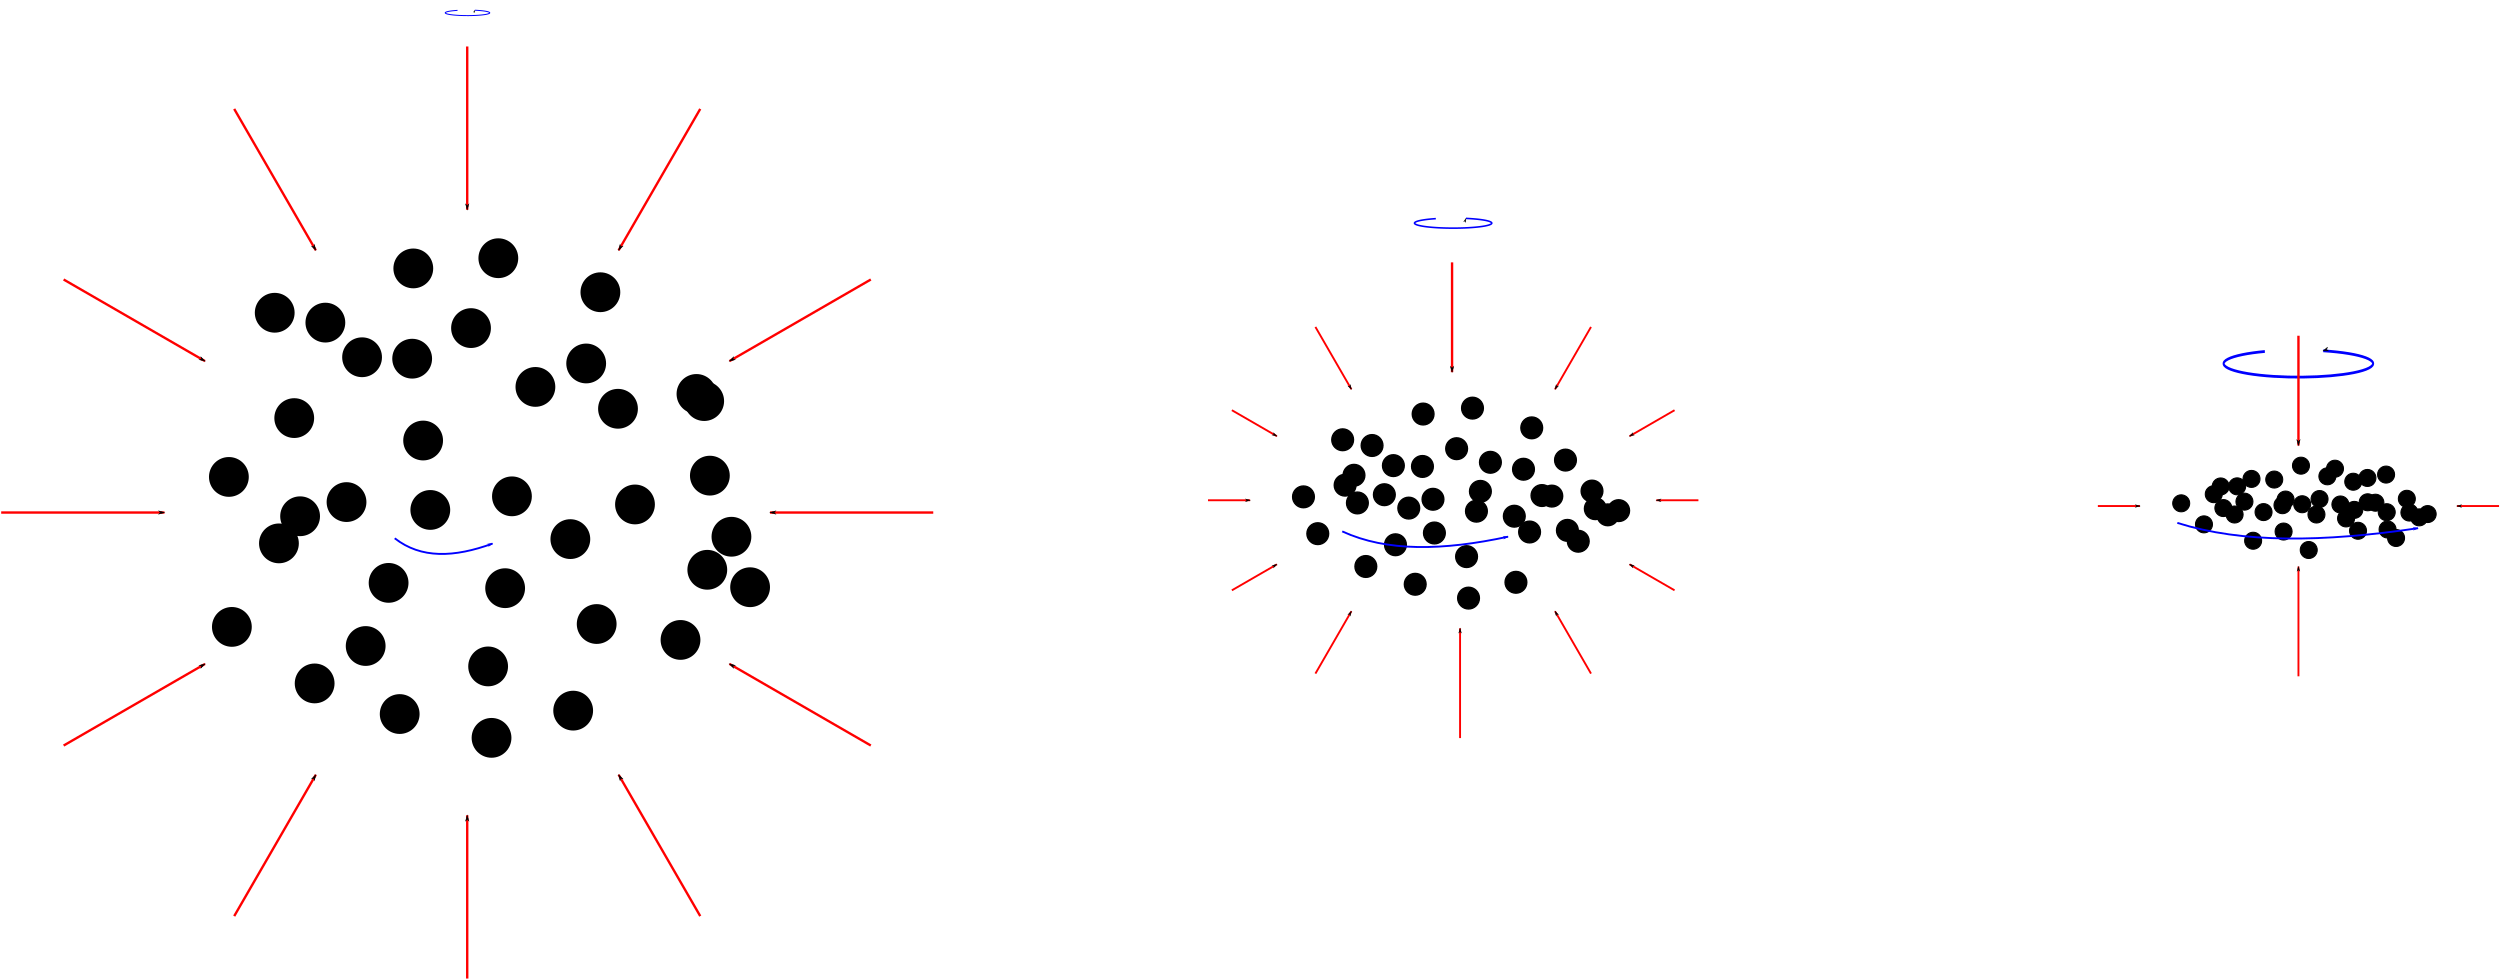 <?xml version="1.0" encoding="UTF-8" standalone="no"?>
<!-- Created with Inkscape (http://www.inkscape.org/) -->

<svg
   xmlns:dc="http://purl.org/dc/elements/1.1/"
   xmlns:cc="http://creativecommons.org/ns#"
   xmlns:rdf="http://www.w3.org/1999/02/22-rdf-syntax-ns#"
   xmlns:svg="http://www.w3.org/2000/svg"
   xmlns="http://www.w3.org/2000/svg"
   xmlns:xlink="http://www.w3.org/1999/xlink"
   xmlns:sodipodi="http://sodipodi.sourceforge.net/DTD/sodipodi-0.dtd"
   xmlns:inkscape="http://www.inkscape.org/namespaces/inkscape"
   inkscape:version="0.48.2 r9819"
   version="1.1"
   id="svg2"
   height="411.452"
   width="1049.903"
   sodipodi:docname="disk_collapse.svg">
  <sodipodi:namedview
     id="base"
     pagecolor="#ffffff"
     bordercolor="#666666"
     borderopacity="1.0"
     inkscape:pageopacity="0.0"
     inkscape:pageshadow="2"
     inkscape:zoom="0.63611989"
     inkscape:cx="688.63373"
     inkscape:cy="61.051556"
     inkscape:document-units="px"
     inkscape:current-layer="layer1"
     showgrid="false"
     inkscape:object-nodes="true"
     inkscape:snap-object-midpoints="true"
     inkscape:snap-global="false"
     inkscape:object-paths="false"
     inkscape:snap-smooth-nodes="true"
     fit-margin-top="0"
     fit-margin-left="0"
     fit-margin-right="0"
     fit-margin-bottom="0" />
  <defs
     id="defs4">
    <marker
       inkscape:stockid="Arrow1Lstart"
       orient="auto"
       refY="0"
       refX="0"
       id="Arrow1Lstart"
       style="overflow:visible">
      <path
         id="path3903"
         d="M 0,0 5,-5 -12.5,0 5,5 0,0 z"
         style="fill-rule:evenodd;stroke:#000000;stroke-width:1pt;marker-start:none"
         transform="matrix(0.8,0,0,0.8,10,0)"
         inkscape:connector-curvature="0" />
    </marker>
    <marker
       inkscape:stockid="Arrow1Lend"
       orient="auto"
       refY="0"
       refX="0"
       id="Arrow1Lend"
       style="overflow:visible">
      <path
         id="path3906"
         d="M 0,0 5,-5 -12.5,0 5,5 0,0 z"
         style="fill-rule:evenodd;stroke:#000000;stroke-width:1pt;marker-start:none"
         transform="matrix(-0.8,0,0,-0.8,-10,0)"
         inkscape:connector-curvature="0" />
    </marker>
    <marker
       inkscape:stockid="Arrow1Lendk"
       orient="auto"
       refY="0"
       refX="0"
       id="Arrow1Lendk"
       style="overflow:visible">
      <path
         id="path6342"
         d="M 0,0 5,-5 -12.5,0 5,5 0,0 z"
         style="fill:#0000ff;fill-rule:evenodd;stroke:#0000ff;stroke-width:1pt;marker-start:none"
         transform="matrix(-0.8,0,0,-0.8,-10,0)"
         inkscape:connector-curvature="0" />
    </marker>
    <marker
       inkscape:stockid="Arrow1Lend9"
       orient="auto"
       refY="0"
       refX="0"
       id="Arrow1Lend9"
       style="overflow:visible">
      <path
         id="path6345"
         d="M 0,0 5,-5 -12.5,0 5,5 0,0 z"
         style="fill:#0000ff;fill-rule:evenodd;stroke:#0000ff;stroke-width:1pt;marker-start:none"
         transform="matrix(-0.8,0,0,-0.8,-10,0)"
         inkscape:connector-curvature="0" />
    </marker>
    <marker
       inkscape:stockid="Arrow1LendP"
       orient="auto"
       refY="0"
       refX="0"
       id="Arrow1LendP"
       style="overflow:visible">
      <path
         id="path6348"
         d="M 0,0 5,-5 -12.5,0 5,5 0,0 z"
         style="fill:#0000ff;fill-rule:evenodd;stroke:#0000ff;stroke-width:1pt;marker-start:none"
         transform="matrix(-0.8,0,0,-0.8,-10,0)"
         inkscape:connector-curvature="0" />
    </marker>
  </defs>
  <g
     inkscape:label="Calque 1"
     inkscape:groupmode="layer"
     id="layer1"
     transform="translate(53.357,-18.553)">
    <path
       sodipodi:type="arc"
       style="fill:#000000;fill-opacity:1;fill-rule:evenodd;stroke:#000000;stroke-width:1;stroke-miterlimit:10;stroke-opacity:1;stroke-dasharray:none;stroke-dashoffset:0"
       id="path2985"
       sodipodi:cx="41.42857"
       sodipodi:cy="182.36218"
       sodipodi:rx="7.857142"
       sodipodi:ry="7.857142"
       d="m 49.286,182.362 c 0,4.339 -3.518,7.857 -7.857,7.857 -4.339,0 -7.857,-3.518 -7.857,-7.857 0,-4.339 3.518,-7.857 7.857,-7.857 4.339,0 7.857,3.518 7.857,7.857 z"
       transform="translate(130.064,-1.32)" />
    <use
       x="0"
       y="0"
       xlink:href="#path2985"
       id="use3755"
       transform="translate(-98.818,54.321)"
       width="744.094"
       height="1052.362" />
    <use
       height="1052.362"
       width="744.094"
       transform="translate(-72.792,-12.456)"
       id="use3757"
       xlink:href="#path2985"
       y="0"
       x="0" />
    <use
       height="1052.362"
       width="744.094"
       transform="translate(-9.855,45.952)"
       id="use3807"
       xlink:href="#path2985"
       y="0"
       x="0" />
    <use
       height="1052.362"
       width="744.094"
       transform="translate(-12.712,84.524)"
       id="use3809"
       xlink:href="#path2985"
       y="0"
       x="0" />
    <use
       height="1052.362"
       width="744.094"
       transform="translate(15.86,135.952)"
       id="use3811"
       xlink:href="#path2985"
       y="0"
       x="0" />
    <use
       height="1052.362"
       width="744.094"
       transform="translate(-18.426,147.381)"
       id="use3813"
       xlink:href="#path2985"
       y="0"
       x="0" />
    <use
       height="1052.362"
       width="744.094"
       transform="translate(-19.855,117.381)"
       id="use3815"
       xlink:href="#path2985"
       y="0"
       x="0" />
    <use
       height="1052.362"
       width="744.094"
       transform="translate(-56.997,137.381)"
       id="use3817"
       xlink:href="#path2985"
       y="0"
       x="0" />
    <use
       height="1052.362"
       width="744.094"
       transform="translate(-92.712,124.524)"
       id="use3819"
       xlink:href="#path2985"
       y="0"
       x="0" />
    <use
       height="1052.362"
       width="744.094"
       transform="translate(-71.283,108.809)"
       id="use3821"
       xlink:href="#path2985"
       y="0"
       x="0" />
    <use
       height="1052.362"
       width="744.094"
       transform="translate(27.288,-39.762)"
       id="use3823"
       xlink:href="#path2985"
       y="0"
       x="0" />
    <use
       height="1052.362"
       width="744.094"
       transform="translate(-15.569,-54.048)"
       id="use3825"
       xlink:href="#path2985"
       y="0"
       x="0" />
    <use
       height="1052.362"
       width="744.094"
       transform="translate(-51.283,-49.762)"
       id="use3827"
       xlink:href="#path2985"
       y="0"
       x="0" />
    <use
       height="1052.362"
       width="744.094"
       transform="translate(-101.283,13.095)"
       id="use3829"
       xlink:href="#path2985"
       y="0"
       x="0" />
    <use
       x="0"
       y="0"
       xlink:href="#path2985"
       id="use3759"
       transform="translate(-44.14,51.667)"
       width="744.094"
       height="1052.362" />
    <use
       height="1052.362"
       width="744.094"
       transform="translate(82.327,62.924)"
       id="use3761"
       xlink:href="#path2985"
       y="0"
       x="0" />
    <use
       x="0"
       y="0"
       xlink:href="#path2985"
       id="use3763"
       transform="translate(-51.759,-11.853)"
       width="744.094"
       height="1052.362" />
    <use
       height="1052.362"
       width="744.094"
       transform="translate(70.88,5.952)"
       id="use3765"
       xlink:href="#path2985"
       y="0"
       x="0" />
    <use
       x="0"
       y="0"
       xlink:href="#path2985"
       id="use3767"
       transform="translate(21.323,-9.845)"
       width="744.094"
       height="1052.362" />
    <use
       height="1052.362"
       width="744.094"
       transform="translate(60.934,106.257)"
       id="use3769"
       xlink:href="#path2985"
       y="0"
       x="0" />
    <use
       x="0"
       y="0"
       xlink:href="#path2985"
       id="use3771"
       transform="translate(-79.324,48.366)"
       width="744.094"
       height="1052.362" />
    <use
       height="1052.362"
       width="744.094"
       transform="translate(-128.73,37.804)"
       id="use3773"
       xlink:href="#path2985"
       y="0"
       x="0" />
    <use
       x="0"
       y="0"
       xlink:href="#path2985"
       id="use3775"
       transform="translate(-109.482,-31.146)"
       width="744.094"
       height="1052.362" />
    <use
       height="1052.362"
       width="744.094"
       transform="translate(-47.153,22.514)"
       id="use3777"
       xlink:href="#path2985"
       y="0"
       x="0" />
    <use
       x="0"
       y="0"
       xlink:href="#path2985"
       id="use3779"
       transform="translate(34.685,9.181)"
       width="744.094"
       height="1052.362" />
    <use
       height="1052.362"
       width="744.094"
       transform="translate(-88.209,-27.002)"
       id="use3781"
       xlink:href="#path2985"
       y="0"
       x="0" />
    <use
       x="0"
       y="0"
       xlink:href="#path2985"
       id="use3783"
       transform="translate(-61.654,82.296)"
       width="744.094"
       height="1052.362" />
    <use
       height="1052.362"
       width="744.094"
       transform="translate(41.821,49.362)"
       id="use3785"
       xlink:href="#path2985"
       y="0"
       x="0" />
    <use
       x="0"
       y="0"
       xlink:href="#path2985"
       id="use3787"
       transform="translate(25.731,99.576)"
       width="744.094"
       height="1052.362" />
    <use
       height="1052.362"
       width="744.094"
       transform="translate(-107.709,65.709)"
       id="use3789"
       xlink:href="#path2985"
       y="0"
       x="0" />
    <use
       x="0"
       y="0"
       xlink:href="#path2985"
       id="use3791"
       transform="translate(67.638,2.953)"
       width="744.094"
       height="1052.362" />
    <use
       height="1052.362"
       width="744.094"
       transform="translate(73.267,37.264)"
       id="use3793"
       xlink:href="#path2985"
       y="0"
       x="0" />
    <use
       x="0"
       y="0"
       xlink:href="#path2985"
       id="use3795"
       transform="translate(-127.474,100.784)"
       width="744.094"
       height="1052.362" />
    <use
       height="1052.362"
       width="744.094"
       transform="translate(72.186,76.8)"
       id="use3797"
       xlink:href="#path2985"
       y="0"
       x="0" />
    <use
       x="0"
       y="0"
       xlink:href="#path2985"
       id="use3799"
       transform="translate(14.671,63.916)"
       width="744.094"
       height="1052.362" />
    <use
       height="1052.362"
       width="744.094"
       transform="translate(90.162,84.122)"
       id="use3801"
       xlink:href="#path2985"
       y="0"
       x="0" />
    <use
       x="0"
       y="0"
       xlink:href="#path2985"
       id="use3803"
       transform="translate(-27.04,-24.7)"
       width="744.094"
       height="1052.362" />
    <path
       style="fill:none;stroke:#ff0000;stroke-width:1;stroke-miterlimit:10;stroke-opacity:1;stroke-dasharray:none;stroke-dashoffset:0;marker-end:url(#Arrow1Lend)"
       d="m 142.857,38.076 0,68.571"
       id="path3898"
       inkscape:connector-curvature="0"
       inkscape:transform-center-y="-161.42857" />
    <use
       id="use4346"
       inkscape:transform-center-y="-161.42857"
       xlink:href="#path3898"
       y="0"
       x="0"
       transform="matrix(0.866,0.5,-0.5,0.866,136.035,-40.107)"
       width="1"
       height="1" />
    <use
       id="use4348"
       inkscape:transform-center-y="-161.42857"
       xlink:href="#path3898"
       y="0"
       x="0"
       transform="matrix(0.5,0.866,-0.866,0.5,273.897,-6.823)"
       width="1"
       height="1" />
    <use
       id="use4350"
       inkscape:transform-center-y="-161.42857"
       xlink:href="#path3898"
       y="0"
       x="0"
       transform="matrix(0,1,-1,0,376.648,90.934)"
       width="1"
       height="1" />
    <use
       id="use4352"
       inkscape:transform-center-y="-161.42857"
       xlink:href="#path3898"
       y="0"
       x="0"
       transform="matrix(-0.5,0.866,-0.866,-0.5,416.754,226.968)"
       width="1"
       height="1" />
    <use
       id="use4354"
       inkscape:transform-center-y="-161.42857"
       xlink:href="#path3898"
       y="0"
       x="0"
       transform="matrix(-0.866,0.5,-0.5,-0.866,383.47,364.831)"
       width="1"
       height="1" />
    <use
       id="use4356"
       inkscape:transform-center-y="-161.42857"
       xlink:href="#path3898"
       y="0"
       x="0"
       transform="matrix(-1,0,0,-1,285.714,467.581)"
       width="1"
       height="1" />
    <use
       id="use4358"
       inkscape:transform-center-y="-161.42857"
       xlink:href="#path3898"
       y="0"
       x="0"
       transform="matrix(-0.866,-0.5,0.5,-0.866,149.68,507.688)"
       width="1"
       height="1" />
    <use
       id="use4360"
       inkscape:transform-center-y="-161.42857"
       xlink:href="#path3898"
       y="0"
       x="0"
       transform="matrix(-0.5,-0.866,0.866,-0.5,11.817,474.404)"
       width="1"
       height="1" />
    <use
       id="use4362"
       inkscape:transform-center-y="-161.42857"
       xlink:href="#path3898"
       y="0"
       x="0"
       transform="matrix(0,-1,1,0,-90.934,376.648)"
       width="1"
       height="1" />
    <use
       id="use4364"
       inkscape:transform-center-y="-161.42857"
       xlink:href="#path3898"
       y="0"
       x="0"
       transform="matrix(0.5,-0.866,0.866,0.5,-131.04,240.613)"
       width="1"
       height="1" />
    <use
       x="0"
       y="0"
       xlink:href="#path3898"
       inkscape:transform-center-y="-139.80124"
       id="use4344"
       transform="matrix(0.866,-0.5,0.5,0.866,-97.756,102.751)"
       width="744.094"
       height="1052.362"
       inkscape:transform-center-x="80.714286" />
    <use
       height="1052.362"
       width="744.094"
       transform="matrix(0.581,0,0,0.581,417.062,124.585)"
       id="use4368"
       xlink:href="#path2985"
       y="0"
       x="0" />
    <use
       x="0"
       y="0"
       xlink:href="#path2985"
       id="use4370"
       transform="matrix(0.581,0,0,0.581,432.172,108.911)"
       width="744.094"
       height="1052.362" />
    <use
       x="0"
       y="0"
       xlink:href="#path2985"
       id="use4372"
       transform="matrix(0.581,0,0,0.581,468.713,119.726)"
       width="744.094"
       height="1052.362" />
    <use
       x="0"
       y="0"
       xlink:href="#path2985"
       id="use4374"
       transform="matrix(0.581,0,0,0.581,467.054,128.046)"
       width="744.094"
       height="1052.362" />
    <use
       x="0"
       y="0"
       xlink:href="#path2985"
       id="use4376"
       transform="matrix(0.581,0,0,0.581,483.642,157.909)"
       width="744.094"
       height="1052.362" />
    <use
       x="0"
       y="0"
       xlink:href="#path2985"
       id="use4378"
       transform="matrix(0.581,0,0,0.581,463.736,164.546)"
       width="744.094"
       height="1052.362" />
    <use
       x="0"
       y="0"
       xlink:href="#path2985"
       id="use4380"
       transform="matrix(0.581,0,0,0.581,462.907,147.125)"
       width="744.094"
       height="1052.362" />
    <use
       x="0"
       y="0"
       xlink:href="#path2985"
       id="use4382"
       transform="matrix(0.581,0,0,0.581,441.342,158.739)"
       width="744.094"
       height="1052.362" />
    <use
       x="0"
       y="0"
       xlink:href="#path2985"
       id="use4384"
       transform="matrix(0.581,0,0,0.581,420.607,151.273)"
       width="744.094"
       height="1052.362" />
    <use
       x="0"
       y="0"
       xlink:href="#path2985"
       id="use4386"
       transform="matrix(0.581,0,0,0.581,433.048,142.148)"
       width="744.094"
       height="1052.362" />
    <use
       x="0"
       y="0"
       xlink:href="#path2985"
       id="use4388"
       transform="matrix(0.581,0,0,0.581,490.277,93.055)"
       width="744.094"
       height="1052.362" />
    <use
       x="0"
       y="0"
       xlink:href="#path2985"
       id="use4390"
       transform="matrix(0.581,0,0,0.581,465.395,84.76)"
       width="744.094"
       height="1052.362" />
    <use
       x="0"
       y="0"
       xlink:href="#path2985"
       id="use4392"
       transform="matrix(0.581,0,0,0.581,444.66,87.249)"
       width="744.094"
       height="1052.362" />
    <use
       x="0"
       y="0"
       xlink:href="#path2985"
       id="use4394"
       transform="matrix(0.581,0,0,0.581,415.631,112.965)"
       width="744.094"
       height="1052.362" />
    <use
       height="1052.362"
       width="744.094"
       transform="matrix(0.581,0,0,0.581,448.807,123.044)"
       id="use4396"
       xlink:href="#path2985"
       y="0"
       x="0" />
    <use
       x="0"
       y="0"
       xlink:href="#path2985"
       id="use4398"
       transform="matrix(0.581,0,0,0.581,522.232,129.581)"
       width="744.094"
       height="1052.362" />
    <use
       height="1052.362"
       width="744.094"
       transform="matrix(0.581,0,0,0.581,444.384,109.262)"
       id="use4400"
       xlink:href="#path2985"
       y="0"
       x="0" />
    <use
       x="0"
       y="0"
       xlink:href="#path2985"
       id="use4402"
       transform="matrix(0.581,0,0,0.581,515.586,119.601)"
       width="744.094"
       height="1052.362" />
    <use
       height="1052.362"
       width="744.094"
       transform="matrix(0.581,0,0,0.581,486.814,110.428)"
       id="use4404"
       xlink:href="#path2985"
       y="0"
       x="0" />
    <use
       x="0"
       y="0"
       xlink:href="#path2985"
       id="use4406"
       transform="matrix(0.581,0,0,0.581,509.812,140.666)"
       width="744.094"
       height="1052.362" />
    <use
       height="1052.362"
       width="744.094"
       transform="matrix(0.581,0,0,0.581,428.38,121.128)"
       id="use4408"
       xlink:href="#path2985"
       y="0"
       x="0" />
    <use
       x="0"
       y="0"
       xlink:href="#path2985"
       id="use4410"
       transform="matrix(0.581,0,0,0.581,394.417,122.033)"
       width="744.094"
       height="1052.362" />
    <use
       height="1052.362"
       width="744.094"
       transform="matrix(0.581,0,0,0.581,410.87,98.058)"
       id="use4412"
       xlink:href="#path2985"
       y="0"
       x="0" />
    <use
       x="0"
       y="0"
       xlink:href="#path2985"
       id="use4414"
       transform="matrix(0.581,0,0,0.581,449.404,137.204)"
       width="744.094"
       height="1052.362" />
    <use
       height="1052.362"
       width="744.094"
       transform="matrix(0.581,0,0,0.581,494.572,121.476)"
       id="use4416"
       xlink:href="#path2985"
       y="0"
       x="0" />
    <use
       x="0"
       y="0"
       xlink:href="#path2985"
       id="use4418"
       transform="matrix(0.581,0,0,0.581,423.222,100.465)"
       width="744.094"
       height="1052.362" />
    <use
       height="1052.362"
       width="744.094"
       transform="matrix(0.581,0,0,0.581,438.639,126.752)"
       id="use4420"
       xlink:href="#path2985"
       y="0"
       x="0" />
    <use
       x="0"
       y="0"
       xlink:href="#path2985"
       id="use4422"
       transform="matrix(0.581,0,0,0.581,498.715,121.706)"
       width="744.094"
       height="1052.362" />
    <use
       height="1052.362"
       width="744.094"
       transform="matrix(0.581,0,0,0.581,489.373,136.786)"
       id="use4424"
       xlink:href="#path2985"
       y="0"
       x="0" />
    <use
       x="0"
       y="0"
       xlink:href="#path2985"
       id="use4426"
       transform="matrix(0.581,0,0,0.581,411.9,117.121)"
       width="744.094"
       height="1052.362" />
    <use
       height="1052.362"
       width="744.094"
       transform="matrix(0.581,0,0,0.581,504.45,106.585)"
       id="use4428"
       xlink:href="#path2985"
       y="0"
       x="0" />
    <use
       x="0"
       y="0"
       xlink:href="#path2985"
       id="use4430"
       transform="matrix(0.581,0,0,0.581,516.972,126.999)"
       width="744.094"
       height="1052.362" />
    <use
       height="1052.362"
       width="744.094"
       transform="matrix(0.581,0,0,0.581,400.425,137.488)"
       id="use4432"
       xlink:href="#path2985"
       y="0"
       x="0" />
    <use
       x="0"
       y="0"
       xlink:href="#path2985"
       id="use4434"
       transform="matrix(0.581,0,0,0.581,505.25,136.104)"
       width="744.094"
       height="1052.362" />
    <use
       height="1052.362"
       width="744.094"
       transform="matrix(0.581,0,0,0.581,482.952,130.157)"
       id="use4436"
       xlink:href="#path2985"
       y="0"
       x="0" />
    <use
       x="0"
       y="0"
       xlink:href="#path2985"
       id="use4438"
       transform="matrix(0.581,0,0,0.581,526.781,127.812)"
       width="744.094"
       height="1052.362" />
    <use
       height="1052.362"
       width="744.094"
       transform="matrix(0.581,0,0,0.581,458.735,101.801)"
       id="use4440"
       xlink:href="#path2985"
       y="0"
       x="0" />
    <path
       inkscape:transform-center-y="-108.55178"
       inkscape:connector-curvature="0"
       id="path4444"
       d="m 556.454,128.74 0,46.11"
       style="fill:none;stroke:#ff0000;stroke-width:1;stroke-miterlimit:10;stroke-opacity:1;stroke-dasharray:none;stroke-dashoffset:0;marker-end:url(#Arrow1Lend)" />
    <path
       inkscape:transform-center-y="-161.42857"
       inkscape:connector-curvature="0"
       id="use4456"
       d="m 559.816,328.521 0,-46.111"
       style="fill:none;stroke:#ff0000;stroke-width:0.8;stroke-miterlimit:10;stroke-opacity:1;stroke-dasharray:none;stroke-dashoffset:0;marker-end:url(#Arrow1Lend)" />
    <path
       inkscape:transform-center-y="-161.42857"
       inkscape:connector-curvature="0"
       id="use4462"
       d="m 453.956,228.645 17.703,0"
       style="fill:none;stroke:#ff0000;stroke-width:0.8;stroke-miterlimit:10;stroke-opacity:1;stroke-dasharray:none;stroke-dashoffset:0;marker-end:url(#Arrow1Lend)" />
    <path
       inkscape:transform-center-y="-161.42857"
       inkscape:connector-curvature="0"
       id="use4464"
       d="m 463.978,190.823 18.913,10.921"
       style="fill:none;stroke:#ff0000;stroke-width:0.8;stroke-miterlimit:10;stroke-opacity:1;stroke-dasharray:none;stroke-dashoffset:0;marker-end:url(#Arrow1Lend)" />
    <path
       inkscape:transform-center-y="-161.42857"
       inkscape:connector-curvature="0"
       id="use4466"
       d="m 499.068,155.858 15.119,26.191"
       style="fill:none;stroke:#ff0000;stroke-width:0.8;stroke-miterlimit:10;stroke-opacity:1;stroke-dasharray:none;stroke-dashoffset:0;marker-end:url(#Arrow1Lend)" />
    <path
       transform="matrix(0.184,0,0,0.171,127.99,31.115)"
       d="m 98.265,-48.334 a 50.689,6.796 0 1 1 -39.589,0.337"
       sodipodi:ry="6.7961078"
       sodipodi:rx="50.688725"
       sodipodi:cy="-41.923531"
       sodipodi:cx="81.428574"
       id="path4652"
       style="fill:none;stroke:#0000ff;stroke-width:2.441;stroke-miterlimit:10;stroke-opacity:1;stroke-dasharray:none;stroke-dashoffset:0;marker-start:url(#Arrow1Lstart);marker-end:none"
       sodipodi:type="arc"
       sodipodi:start="5.0509811"
       sodipodi:end="10.530077"
       sodipodi:open="true" />
    <use
       height="1052.362"
       width="744.094"
       transform="matrix(0.581,0,0,0.581,472.919,107.516)"
       id="use5320"
       xlink:href="#path2985"
       y="0"
       x="0" />
    <path
       sodipodi:open="true"
       sodipodi:end="10.530077"
       sodipodi:start="5.0509811"
       sodipodi:type="arc"
       style="fill:none;stroke:#0000ff;stroke-width:2.161;stroke-miterlimit:10;stroke-opacity:1;stroke-dasharray:none;stroke-dashoffset:0;marker-start:url(#Arrow1Lstart);marker-end:none"
       id="path5322"
       sodipodi:cx="81.428574"
       sodipodi:cy="-41.923531"
       sodipodi:rx="50.688725"
       sodipodi:ry="6.7961078"
       d="m 98.265,-48.334 a 50.689,6.796 0 1 1 -39.589,0.337"
       transform="matrix(0.32,0,0,0.31,530.853,125.254)" />
    <use
       x="0"
       y="0"
       xlink:href="#path2985"
       id="use5324"
       transform="matrix(0.454,0,0,0.454,802.513,149.728)"
       width="744.094"
       height="1052.362" />
    <use
       height="1052.362"
       width="744.094"
       transform="matrix(0.454,0,0,0.454,814.329,137.481)"
       id="use5326"
       xlink:href="#path2985"
       y="0"
       x="0" />
    <use
       height="1052.362"
       width="744.094"
       transform="matrix(0.454,0,0,0.454,842.904,145.931)"
       id="use5328"
       xlink:href="#path2985"
       y="0"
       x="0" />
    <use
       height="1052.362"
       width="744.094"
       transform="matrix(0.454,0,0,0.454,841.607,152.432)"
       id="use5330"
       xlink:href="#path2985"
       y="0"
       x="0" />
    <use
       height="1052.362"
       width="744.094"
       transform="matrix(0.454,0,0,0.454,871.118,151.46)"
       id="use5332"
       xlink:href="#path2985"
       y="0"
       x="0" />
    <use
       height="1052.362"
       width="744.094"
       transform="matrix(0.454,0,0,0.454,857.497,150.488)"
       id="use5334"
       xlink:href="#path2985"
       y="0"
       x="0" />
    <use
       height="1052.362"
       width="744.094"
       transform="matrix(0.454,0,0,0.454,838.364,167.34)"
       id="use5336"
       xlink:href="#path2985"
       y="0"
       x="0" />
    <use
       height="1052.362"
       width="744.094"
       transform="matrix(0.454,0,0,0.454,851.66,148.219)"
       id="use5338"
       xlink:href="#path2985"
       y="0"
       x="0" />
    <use
       height="1052.362"
       width="744.094"
       transform="matrix(0.454,0,0,0.454,807.232,152.432)"
       id="use5340"
       xlink:href="#path2985"
       y="0"
       x="0" />
    <use
       height="1052.362"
       width="744.094"
       transform="matrix(0.454,0,0,0.454,815.015,163.451)"
       id="use5342"
       xlink:href="#path2985"
       y="0"
       x="0" />
    <use
       height="1052.362"
       width="744.094"
       transform="matrix(0.454,0,0,0.454,863.01,137.083)"
       id="use5344"
       xlink:href="#path2985"
       y="0"
       x="0" />
    <use
       height="1052.362"
       width="744.094"
       transform="matrix(0.454,0,0,0.454,849.39,133.194)"
       id="use5346"
       xlink:href="#path2985"
       y="0"
       x="0" />
    <use
       height="1052.362"
       width="744.094"
       transform="matrix(0.454,0,0,0.454,828.635,146.158)"
       id="use5348"
       xlink:href="#path2985"
       y="0"
       x="0" />
    <use
       height="1052.362"
       width="744.094"
       transform="matrix(0.454,0,0,0.454,801.394,140.648)"
       id="use5350"
       xlink:href="#path2985"
       y="0"
       x="0" />
    <use
       x="0"
       y="0"
       xlink:href="#path2985"
       id="use5352"
       transform="matrix(0.454,0,0,0.454,827.338,148.524)"
       width="744.094"
       height="1052.362" />
    <use
       height="1052.362"
       width="744.094"
       transform="matrix(0.454,0,0,0.454,884.756,153.632)"
       id="use5354"
       xlink:href="#path2985"
       y="0"
       x="0" />
    <use
       x="0"
       y="0"
       xlink:href="#path2985"
       id="use5356"
       transform="matrix(0.454,0,0,0.454,823.879,137.755)"
       width="744.094"
       height="1052.362" />
    <use
       height="1052.362"
       width="744.094"
       transform="matrix(0.454,0,0,0.454,879.559,145.833)"
       id="use5358"
       xlink:href="#path2985"
       y="0"
       x="0" />
    <use
       x="0"
       y="0"
       xlink:href="#path2985"
       id="use5360"
       transform="matrix(0.454,0,0,0.454,857.059,138.666)"
       width="744.094"
       height="1052.362" />
    <use
       height="1052.362"
       width="744.094"
       transform="matrix(0.454,0,0,0.454,875.043,162.293)"
       id="use5362"
       xlink:href="#path2985"
       y="0"
       x="0" />
    <use
       x="0"
       y="0"
       xlink:href="#path2985"
       id="use5364"
       transform="matrix(0.454,0,0,0.454,811.364,147.027)"
       width="744.094"
       height="1052.362" />
    <use
       height="1052.362"
       width="744.094"
       transform="matrix(0.454,0,0,0.454,784.805,147.734)"
       id="use5366"
       xlink:href="#path2985"
       y="0"
       x="0" />
    <use
       x="0"
       y="0"
       xlink:href="#path2985"
       id="use5368"
       transform="matrix(0.454,0,0,0.454,835.614,148.122)"
       width="744.094"
       height="1052.362" />
    <use
       height="1052.362"
       width="744.094"
       transform="matrix(0.454,0,0,0.454,827.805,159.588)"
       id="use5370"
       xlink:href="#path2985"
       y="0"
       x="0" />
    <use
       x="0"
       y="0"
       xlink:href="#path2985"
       id="use5372"
       transform="matrix(0.454,0,0,0.454,863.126,147.298)"
       width="744.094"
       height="1052.362" />
    <use
       height="1052.362"
       width="744.094"
       transform="matrix(0.454,0,0,0.454,808.303,140.604)"
       id="use5374"
       xlink:href="#path2985"
       y="0"
       x="0" />
    <use
       x="0"
       y="0"
       xlink:href="#path2985"
       id="use5376"
       transform="matrix(0.454,0,0,0.454,819.387,151.421)"
       width="744.094"
       height="1052.362" />
    <use
       height="1052.362"
       width="744.094"
       transform="matrix(0.454,0,0,0.454,866.365,147.478)"
       id="use5378"
       xlink:href="#path2985"
       y="0"
       x="0" />
    <use
       x="0"
       y="0"
       xlink:href="#path2985"
       id="use5380"
       transform="matrix(0.454,0,0,0.454,859.061,159.262)"
       width="744.094"
       height="1052.362" />
    <use
       height="1052.362"
       width="744.094"
       transform="matrix(0.454,0,0,0.454,798.477,143.895)"
       id="use5382"
       xlink:href="#path2985"
       y="0"
       x="0" />
    <use
       x="0"
       y="0"
       xlink:href="#path2985"
       id="use5384"
       transform="matrix(0.454,0,0,0.454,870.85,135.663)"
       width="744.094"
       height="1052.362" />
    <use
       height="1052.362"
       width="744.094"
       transform="matrix(0.454,0,0,0.454,880.643,151.614)"
       id="use5386"
       xlink:href="#path2985"
       y="0"
       x="0" />
    <use
       x="0"
       y="0"
       xlink:href="#path2985"
       id="use5388"
       transform="matrix(0.454,0,0,0.454,794.368,156.569)"
       width="744.094"
       height="1052.362" />
    <use
       height="1052.362"
       width="744.094"
       transform="matrix(0.454,0,0,0.454,871.476,158.728)"
       id="use5390"
       xlink:href="#path2985"
       y="0"
       x="0" />
    <use
       x="0"
       y="0"
       xlink:href="#path2985"
       id="use5392"
       transform="matrix(0.454,0,0,0.454,854.039,154.082)"
       width="744.094"
       height="1052.362" />
    <use
       height="1052.362"
       width="744.094"
       transform="matrix(0.454,0,0,0.454,888.313,152.25)"
       id="use5394"
       xlink:href="#path2985"
       y="0"
       x="0" />
    <use
       x="0"
       y="0"
       xlink:href="#path2985"
       id="use5396"
       transform="matrix(0.454,0,0,0.454,835.102,131.925)"
       width="744.094"
       height="1052.362" />
    <use
       x="0"
       y="0"
       xlink:href="#path2985"
       id="use5424"
       transform="matrix(0.454,0,0,0.454,846.193,136.39)"
       width="744.094"
       height="1052.362" />
    <path
       transform="matrix(0.619,0,0,0.837,861.473,206.334)"
       d="m 98.265,-48.334 c 26.405,1.247 40.273,5.127 30.974,8.668 -9.299,3.54 -38.242,5.4 -64.648,4.153 -26.405,-1.247 -40.273,-5.127 -30.974,-8.668 4.356,-1.659 13.338,-3.026 25.058,-3.816"
       sodipodi:ry="6.7961078"
       sodipodi:rx="50.688725"
       sodipodi:cy="-41.923531"
       sodipodi:cx="81.428574"
       id="path5426"
       style="fill:none;stroke:#0000ff;stroke-width:1.389;stroke-miterlimit:10;stroke-opacity:1;stroke-dasharray:none;stroke-dashoffset:0;marker-start:url(#Arrow1Lstart);marker-end:none"
       sodipodi:type="arc"
       sodipodi:start="5.0509811"
       sodipodi:end="10.530077"
       sodipodi:open="true" />
    <path
       style="fill:none;stroke:#ff0000;stroke-width:0.8;stroke-miterlimit:10;stroke-opacity:1;stroke-dasharray:none;stroke-dashoffset:0;marker-end:url(#Arrow1Lend)"
       d="m 659.913,228.645 -17.703,0"
       id="path6085"
       inkscape:connector-curvature="0"
       inkscape:transform-center-y="-161.42857" />
    <path
       style="fill:none;stroke:#ff0000;stroke-width:0.8;stroke-miterlimit:10;stroke-opacity:1;stroke-dasharray:none;stroke-dashoffset:0;marker-end:url(#Arrow1Lend)"
       d="m 649.89,190.823 -18.913,10.921"
       id="path6087"
       inkscape:connector-curvature="0"
       inkscape:transform-center-y="-161.42857" />
    <path
       style="fill:none;stroke:#ff0000;stroke-width:0.8;stroke-miterlimit:10;stroke-opacity:1;stroke-dasharray:none;stroke-dashoffset:0;marker-end:url(#Arrow1Lend)"
       d="m 614.8,155.858 -15.119,26.191"
       id="path6089"
       inkscape:connector-curvature="0"
       inkscape:transform-center-y="-161.42857" />
    <path
       style="fill:none;stroke:#ff0000;stroke-width:0.8;stroke-miterlimit:10;stroke-opacity:1;stroke-dasharray:none;stroke-dashoffset:0;marker-end:url(#Arrow1Lend)"
       d="m 463.978,266.467 18.913,-10.921"
       id="path6099"
       inkscape:connector-curvature="0"
       inkscape:transform-center-y="-161.42857" />
    <path
       style="fill:none;stroke:#ff0000;stroke-width:0.8;stroke-miterlimit:10;stroke-opacity:1;stroke-dasharray:none;stroke-dashoffset:0;marker-end:url(#Arrow1Lend)"
       d="m 499.068,301.433 15.119,-26.191"
       id="path6101"
       inkscape:connector-curvature="0"
       inkscape:transform-center-y="-161.42857" />
    <path
       inkscape:transform-center-y="-161.42857"
       inkscape:connector-curvature="0"
       id="path6103"
       d="m 649.89,266.467 -18.913,-10.921"
       style="fill:none;stroke:#ff0000;stroke-width:0.8;stroke-miterlimit:10;stroke-opacity:1;stroke-dasharray:none;stroke-dashoffset:0;marker-end:url(#Arrow1Lend)" />
    <path
       inkscape:transform-center-y="-161.42857"
       inkscape:connector-curvature="0"
       id="path6105"
       d="m 614.8,301.433 -15.119,-26.191"
       style="fill:none;stroke:#ff0000;stroke-width:0.8;stroke-miterlimit:10;stroke-opacity:1;stroke-dasharray:none;stroke-dashoffset:0;marker-end:url(#Arrow1Lend)" />
    <path
       style="fill:none;stroke:#ff0000;stroke-width:1;stroke-miterlimit:10;stroke-opacity:1;stroke-dasharray:none;stroke-dashoffset:0;marker-end:url(#Arrow1Lend)"
       d="m 911.904,159.55 0,46.11"
       id="path6117"
       inkscape:connector-curvature="0"
       inkscape:transform-center-y="-108.55178" />
    <path
       style="fill:none;stroke:#ff0000;stroke-width:0.8;stroke-miterlimit:10;stroke-opacity:1;stroke-dasharray:none;stroke-dashoffset:0;marker-end:url(#Arrow1Lend)"
       d="m 911.904,302.579 0,-46.111"
       id="path6119"
       inkscape:connector-curvature="0"
       inkscape:transform-center-y="-161.42857" />
    <path
       style="fill:none;stroke:#ff0000;stroke-width:0.8;stroke-miterlimit:10;stroke-opacity:1;stroke-dasharray:none;stroke-dashoffset:0;marker-end:url(#Arrow1Lend)"
       d="m 827.662,231.065 17.703,0"
       id="path6121"
       inkscape:connector-curvature="0"
       inkscape:transform-center-y="-161.42857" />
    <path
       inkscape:transform-center-y="-161.42857"
       inkscape:connector-curvature="0"
       id="path6123"
       d="m 996.146,231.065 -17.703,0"
       style="fill:none;stroke:#ff0000;stroke-width:0.8;stroke-miterlimit:10;stroke-opacity:1;stroke-dasharray:none;stroke-dashoffset:0;marker-end:url(#Arrow1Lend)" />
    <path
       sodipodi:nodetypes="cc"
       inkscape:connector-curvature="0"
       id="path6144"
       d="m 112.408,244.615 c 11.062,8.642 24.943,8.111 41.085,2.228"
       style="fill:none;stroke:#0000ff;stroke-width:0.8;stroke-miterlimit:10;stroke-opacity:1;stroke-dasharray:none;stroke-dashoffset:0;marker-end:url(#Arrow1Lend9)" />
    <path
       style="fill:none;stroke:#0000ff;stroke-width:0.8;stroke-miterlimit:10;stroke-opacity:1;stroke-dasharray:none;stroke-dashoffset:0;marker-end:url(#Arrow1Lendk)"
       d="m 510.324,241.717 c 18.755,8.642 42.29,8.111 69.656,2.228"
       id="path6330"
       inkscape:connector-curvature="0"
       sodipodi:nodetypes="cc" />
    <path
       sodipodi:nodetypes="cc"
       inkscape:connector-curvature="0"
       id="path6332"
       d="m 861.039,238.146 c 27.217,8.642 61.37,8.111 101.085,2.228"
       style="fill:none;stroke:#0000ff;stroke-width:0.8;stroke-miterlimit:10;stroke-opacity:1;stroke-dasharray:none;stroke-dashoffset:0;marker-end:url(#Arrow1LendP)" />
  </g>
</svg>
